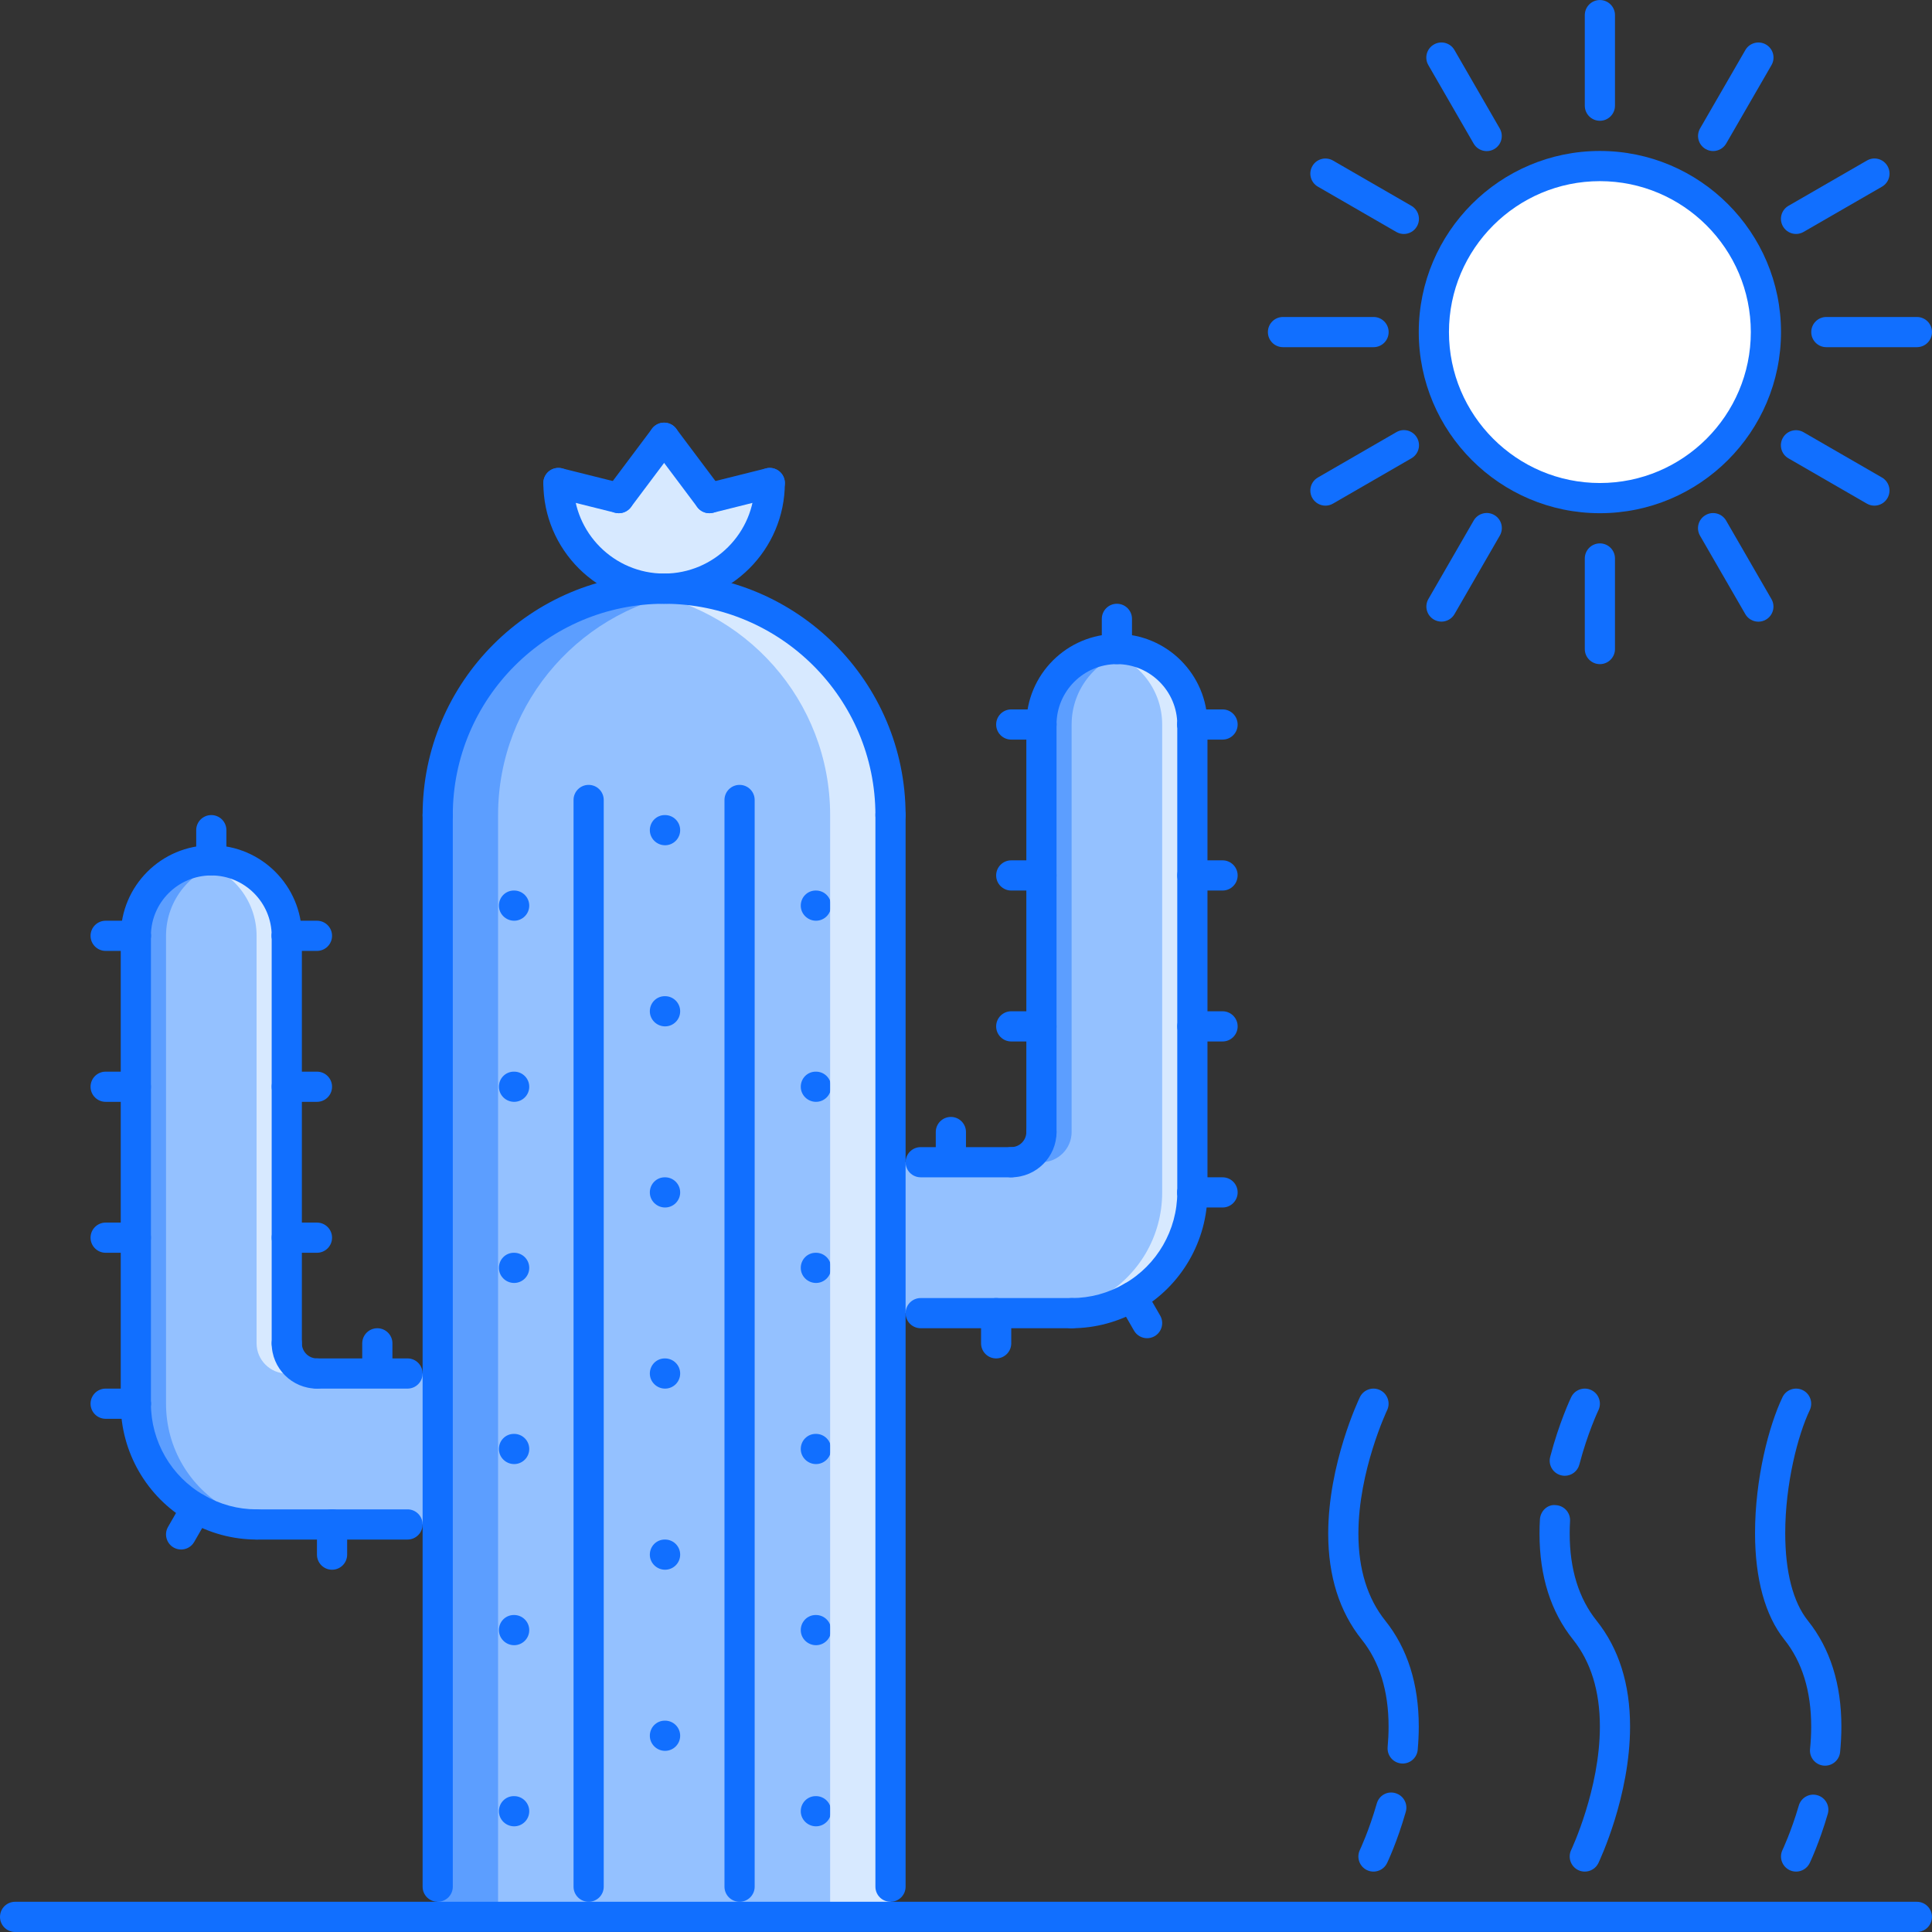 <?xml version="1.0" encoding="iso-8859-1"?>
<!-- Generator: Adobe Illustrator 19.0.0, SVG Export Plug-In . SVG Version: 6.00 Build 0)  -->
<svg version="1.1" id="Capa_1" xmlns="http://www.w3.org/2000/svg" xmlns:xlink="http://www.w3.org/1999/xlink" x="0px" y="0px"
	 viewBox="0 0 511.782 511.782" style="enable-background:new 0 0 511.782 511.782;" xml:space="preserve">
<rect x="0" y="0" width="511.782" height="511.782" fill="#333333" stroke="none"/>
<path style="fill:#94C1FF;" d="M235.892,507.776H115.947v-7.996v-95.956v-39.981V215.91c0-33.103,26.871-59.973,59.972-59.973
	c33.103,0,59.973,26.87,59.973,59.973v91.958v39.981V499.78V507.776z"/>
<path style="fill:#FFFFFF;" d="M467.787,87.968c0,24.285-19.694,43.979-43.98,43.979c-24.285,0-43.979-19.694-43.979-43.979
	c0-24.286,19.694-43.98,43.979-43.98C448.092,43.988,467.787,63.682,467.787,87.968z"/>
<g>
	<path style="fill:#116FFF;" d="M176.177,415.818c-2.21,0-4.037-1.788-4.037-3.998s1.749-3.998,3.951-3.998h0.086
		c2.202,0,3.998,1.788,3.998,3.998S178.379,415.818,176.177,415.818z"/>
	<path style="fill:#116FFF;" d="M176.177,463.795c-2.21,0-4.037-1.787-4.037-3.998c0-2.209,1.749-3.998,3.951-3.998h0.086
		c2.202,0,3.998,1.789,3.998,3.998C180.175,462.008,178.379,463.795,176.177,463.795z"/>
	<path style="fill:#116FFF;" d="M136.196,435.809c-2.21,0-4.037-1.789-4.037-3.998c0-2.211,1.749-3.998,3.951-3.998h0.086
		c2.202,0,3.998,1.787,3.998,3.998C140.194,434.02,138.398,435.809,136.196,435.809z"/>
	<path style="fill:#116FFF;" d="M136.196,483.787c-2.21,0-4.037-1.788-4.037-3.998s1.749-3.998,3.951-3.998h0.086
		c2.202,0,3.998,1.788,3.998,3.998S138.398,483.787,136.196,483.787z"/>
	<path style="fill:#116FFF;" d="M216.159,243.897c-2.21,0-4.038-1.789-4.038-3.999s1.75-3.998,3.952-3.998h0.086
		c2.202,0,3.998,1.788,3.998,3.998S218.361,243.897,216.159,243.897z"/>
	<path style="fill:#116FFF;" d="M216.159,291.874c-2.21,0-4.038-1.788-4.038-3.998s1.75-3.998,3.952-3.998h0.086
		c2.202,0,3.998,1.788,3.998,3.998S218.361,291.874,216.159,291.874z"/>
	<path style="fill:#116FFF;" d="M216.159,339.853c-2.21,0-4.038-1.788-4.038-3.999c0-2.209,1.75-3.998,3.952-3.998h0.086
		c2.202,0,3.998,1.789,3.998,3.998C220.157,338.065,218.361,339.853,216.159,339.853z"/>
	<path style="fill:#116FFF;" d="M216.159,387.83c-2.21,0-4.038-1.788-4.038-3.998s1.75-3.998,3.952-3.998h0.086
		c2.202,0,3.998,1.788,3.998,3.998S218.361,387.83,216.159,387.83z"/>
	<path style="fill:#116FFF;" d="M216.159,435.809c-2.21,0-4.038-1.789-4.038-3.998c0-2.211,1.75-3.998,3.952-3.998h0.086
		c2.202,0,3.998,1.787,3.998,3.998C220.157,434.02,218.361,435.809,216.159,435.809z"/>
	<path style="fill:#116FFF;" d="M216.159,483.787c-2.21,0-4.038-1.788-4.038-3.998s1.75-3.998,3.952-3.998h0.086
		c2.202,0,3.998,1.788,3.998,3.998S218.361,483.787,216.159,483.787z"/>
	<path style="fill:#116FFF;" d="M423.806,135.946c-26.457,0-47.979-21.521-47.979-47.978s21.521-47.979,47.979-47.979
		s47.979,21.521,47.979,47.979C471.785,114.424,450.263,135.946,423.806,135.946z M423.806,47.986
		c-22.045,0-39.981,17.937-39.981,39.982c0,22.044,17.937,39.981,39.981,39.981s39.981-17.937,39.981-39.981
		C463.787,65.923,445.851,47.986,423.806,47.986z"/>
	<path style="fill:#116FFF;" d="M423.806,31.994c-2.21,0-3.998-1.788-3.998-3.998V4.006c0-2.21,1.788-3.998,3.998-3.998
		s3.998,1.788,3.998,3.998v23.989C427.804,30.205,426.016,31.994,423.806,31.994z"/>
	<path style="fill:#116FFF;" d="M423.806,175.928c-2.21,0-3.998-1.789-3.998-3.998v-23.989c0-2.21,1.788-3.999,3.998-3.999
		s3.998,1.789,3.998,3.999v23.989C427.804,174.139,426.016,175.928,423.806,175.928z"/>
	<path style="fill:#116FFF;" d="M393.82,40.029c-1.374,0-2.725-0.718-3.459-1.999l-11.995-20.779
		c-1.108-1.913-0.452-4.357,1.461-5.458c1.921-1.117,4.357-0.453,5.458,1.46l11.994,20.779c1.109,1.913,0.453,4.357-1.46,5.458
		C395.187,39.857,394.499,40.029,393.82,40.029z"/>
	<path style="fill:#116FFF;" d="M465.787,164.683c-1.374,0-2.725-0.719-3.459-1.999l-11.994-20.772
		c-1.109-1.914-0.453-4.357,1.46-5.458c1.897-1.117,4.357-0.461,5.458,1.46l11.995,20.772c1.108,1.914,0.452,4.357-1.46,5.458
		C467.154,164.511,466.466,164.683,465.787,164.683z"/>
	<path style="fill:#116FFF;" d="M371.876,61.98c-0.679,0-1.366-0.172-1.999-0.539l-20.771-11.994
		c-1.913-1.102-2.569-3.545-1.46-5.459c1.093-1.913,3.553-2.561,5.458-1.46l20.772,11.995c1.912,1.101,2.568,3.545,1.46,5.458
		C374.602,61.261,373.251,61.98,371.876,61.98z"/>
	<path style="fill:#116FFF;" d="M496.523,133.947c-0.68,0-1.366-0.172-1.999-0.539l-20.771-11.995
		c-1.913-1.101-2.569-3.545-1.461-5.458c1.102-1.913,3.554-2.561,5.459-1.46l20.771,11.995c1.913,1.101,2.569,3.545,1.46,5.458
		C499.248,133.228,497.897,133.947,496.523,133.947z"/>
	<path style="fill:#116FFF;" d="M363.849,91.966h-23.988c-2.211,0-3.999-1.788-3.999-3.998s1.788-3.999,3.999-3.999h23.988
		c2.21,0,3.998,1.789,3.998,3.999S366.059,91.966,363.849,91.966z"/>
	<path style="fill:#116FFF;" d="M507.784,91.966h-23.989c-2.21,0-3.998-1.788-3.998-3.998s1.788-3.999,3.998-3.999h23.989
		c2.21,0,3.998,1.789,3.998,3.999S509.994,91.966,507.784,91.966z"/>
	<path style="fill:#116FFF;" d="M351.105,133.947c-1.374,0-2.717-0.718-3.459-1.999c-1.109-1.913-0.453-4.357,1.46-5.458
		l20.787-12.011c1.913-1.124,4.35-0.46,5.459,1.461c1.108,1.913,0.452,4.357-1.46,5.458l-20.788,12.01
		C352.472,133.775,351.785,133.947,351.105,133.947z"/>
	<path style="fill:#116FFF;" d="M475.767,61.972c-1.383,0-2.726-0.719-3.46-1.999c-1.108-1.913-0.452-4.357,1.461-5.458
		l20.771-11.987c1.921-1.125,4.357-0.453,5.458,1.46c1.109,1.914,0.453,4.357-1.46,5.459l-20.771,11.986
		C477.133,61.8,476.447,61.972,475.767,61.972z"/>
	<path style="fill:#116FFF;" d="M381.841,164.667c-0.68,0-1.367-0.172-1.999-0.539c-1.913-1.101-2.569-3.545-1.461-5.458
		l11.995-20.78c1.101-1.913,3.561-2.569,5.458-1.46c1.913,1.101,2.569,3.545,1.46,5.458l-11.994,20.78
		C384.566,163.949,383.215,164.667,381.841,164.667z"/>
	<path style="fill:#116FFF;" d="M453.808,40.013c-0.68,0-1.366-0.172-1.999-0.539c-1.913-1.101-2.569-3.545-1.46-5.458
		l11.994-20.764c1.102-1.913,3.553-2.562,5.459-1.46c1.912,1.101,2.568,3.545,1.46,5.458l-11.995,20.764
		C456.526,39.295,455.182,40.013,453.808,40.013z"/>
	<path style="fill:#116FFF;" d="M176.177,223.906c-2.21,0-4.037-1.788-4.037-3.998s1.749-3.998,3.951-3.998h0.086
		c2.202,0,3.998,1.788,3.998,3.998S178.379,223.906,176.177,223.906z"/>
	<path style="fill:#116FFF;" d="M176.177,271.883c-2.21,0-4.037-1.788-4.037-3.998c0-2.209,1.749-3.998,3.951-3.998h0.086
		c2.202,0,3.998,1.789,3.998,3.998C180.175,270.095,178.379,271.883,176.177,271.883z"/>
	<path style="fill:#116FFF;" d="M176.177,319.862c-2.21,0-4.037-1.788-4.037-3.998s1.749-3.998,3.951-3.998h0.086
		c2.202,0,3.998,1.788,3.998,3.998S178.379,319.862,176.177,319.862z"/>
	<path style="fill:#116FFF;" d="M176.177,367.84c-2.21,0-4.037-1.789-4.037-3.998c0-2.211,1.749-3.999,3.951-3.999h0.086
		c2.202,0,3.998,1.788,3.998,3.999C180.175,366.051,178.379,367.84,176.177,367.84z"/>
	<path style="fill:#116FFF;" d="M136.196,243.897c-2.21,0-4.037-1.789-4.037-3.999s1.749-3.998,3.951-3.998h0.086
		c2.202,0,3.998,1.788,3.998,3.998S138.398,243.897,136.196,243.897z"/>
	<path style="fill:#116FFF;" d="M136.196,291.874c-2.21,0-4.037-1.788-4.037-3.998s1.749-3.998,3.951-3.998h0.086
		c2.202,0,3.998,1.788,3.998,3.998S138.398,291.874,136.196,291.874z"/>
	<path style="fill:#116FFF;" d="M136.196,339.853c-2.21,0-4.037-1.788-4.037-3.999c0-2.209,1.749-3.998,3.951-3.998h0.086
		c2.202,0,3.998,1.789,3.998,3.998C140.194,338.065,138.398,339.853,136.196,339.853z"/>
	<path style="fill:#116FFF;" d="M136.196,387.83c-2.21,0-4.037-1.788-4.037-3.998s1.749-3.998,3.951-3.998h0.086
		c2.202,0,3.998,1.788,3.998,3.998S138.398,387.83,136.196,387.83z"/>
</g>
<path style="fill:#D7E9FF;" d="M203.907,127.95c0,15.431-12.471,27.987-27.987,27.987c-15.43,0-27.987-12.557-27.987-27.987
	l15.993,3.998l11.994-15.993l11.995,15.993L203.907,127.95z"/>
<path style="fill:#94C1FF;" d="M55.974,227.904c11.034,0,19.991,8.957,19.991,19.991v39.981v39.981v27.987
	c0,4.396,3.6,7.997,7.996,7.997h23.989h7.997v39.981h-7.997H87.96H67.969c-5.841,0-11.276-1.601-15.993-4.318
	c-9.597-5.521-15.992-15.829-15.992-27.667v-43.98v-39.981v-39.981C35.984,236.861,44.941,227.904,55.974,227.904z"/>
<path style="fill:#D7E9FF;" d="M67.969,247.895v39.981v39.981v27.987c0,4.396,3.6,7.997,7.996,7.997h7.996
	c-4.396,0-7.996-3.601-7.996-7.997v-27.987v-39.981v-39.981c0-11.034-8.957-19.991-19.991-19.991c-1.367,0-2.702,0.141-3.999,0.406
	C61.097,230.161,67.969,238.227,67.969,247.895z"/>
<path style="fill:#5C9EFF;" d="M43.98,371.838v-43.98v-39.981v-39.981c0-9.668,6.872-17.734,15.993-19.585
	c-1.296-0.266-2.631-0.406-3.998-0.406c-11.034,0-19.991,8.957-19.991,19.991v39.981v39.981v43.98
	c0,11.838,6.396,22.146,15.992,27.667c4.717,2.718,10.152,4.318,15.993,4.318h7.996c-5.841,0-11.276-1.601-15.993-4.318
	C50.375,393.984,43.98,383.676,43.98,371.838z"/>
<path style="fill:#94C1FF;" d="M295.865,171.93c11.034,0,19.991,8.957,19.991,19.991v39.981v39.981v43.98
	c0,11.838-6.396,22.146-15.993,27.667c-4.717,2.718-10.151,4.318-15.992,4.318H263.88h-19.991h-7.997v-39.981h7.997h23.989
	c4.396,0,7.997-3.601,7.997-7.996v-27.988v-39.981v-39.981C275.874,180.886,284.83,171.93,295.865,171.93z"/>
<path style="fill:#5C9EFF;" d="M283.87,299.871v-27.988v-39.981v-39.981c0-9.667,6.871-17.734,15.992-19.585
	c-1.296-0.266-2.631-0.406-3.998-0.406c-11.034,0-19.99,8.957-19.99,19.991v39.981v39.981v27.988c0,4.396-3.601,7.996-7.997,7.996
	h7.997C280.27,307.868,283.87,304.267,283.87,299.871z"/>
<path style="fill:#D7E9FF;" d="M295.865,171.93c-1.366,0-2.702,0.14-3.998,0.406c9.121,1.851,15.992,9.917,15.992,19.585v39.981
	v39.981v43.98c0,11.838-6.395,22.146-15.992,27.667c-4.717,2.718-10.151,4.318-15.992,4.318h7.996
	c5.841,0,11.275-1.601,15.992-4.318c9.598-5.521,15.993-15.829,15.993-27.667v-43.98v-39.981v-39.981
	C315.856,180.886,306.899,171.93,295.865,171.93z"/>
<path style="fill:#5C9EFF;" d="M131.94,403.824v-39.981V215.91c0-30.385,22.661-55.451,51.976-59.379
	c-2.624-0.351-5.279-0.593-7.997-0.593c-33.102,0-59.972,26.87-59.972,59.973v147.933v39.981v95.956v7.996h15.993v-7.996V403.824z"
	/>
<path style="fill:#D7E9FF;" d="M219.9,403.824v-39.981V215.91c0-30.385-22.662-55.451-51.977-59.379
	c2.624-0.351,5.279-0.593,7.996-0.593c33.103,0,59.973,26.87,59.973,59.973v147.933v39.981v95.956v7.996H219.9v-7.996V403.824z"/>
<g>
	<path style="fill:#116FFF;" d="M163.925,135.946c-0.32,0-0.641-0.039-0.969-0.117l-15.992-3.998
		c-2.147-0.539-3.444-2.709-2.913-4.849c0.531-2.147,2.679-3.444,4.85-2.913l15.993,3.998c2.147,0.539,3.444,2.71,2.913,4.85
		C167.353,134.736,165.721,135.946,163.925,135.946z"/>
	<path style="fill:#116FFF;" d="M187.914,135.946c-1.796,0-3.429-1.21-3.881-3.029c-0.531-2.14,0.765-4.311,2.913-4.85l15.993-3.998
		c2.108-0.539,4.311,0.765,4.849,2.913c0.531,2.14-0.765,4.311-2.912,4.849l-15.993,3.998
		C188.562,135.907,188.234,135.946,187.914,135.946z"/>
	<path style="fill:#116FFF;" d="M163.925,135.946c-0.836,0-1.679-0.258-2.397-0.796c-1.765-1.328-2.124-3.834-0.804-5.6
		l11.995-15.992c1.335-1.765,3.842-2.116,5.599-0.805c1.765,1.328,2.124,3.834,0.805,5.599l-11.995,15.993
		C166.338,135.391,165.135,135.946,163.925,135.946z"/>
	<path style="fill:#116FFF;" d="M187.914,135.946c-1.211,0-2.413-0.554-3.202-1.601l-11.994-15.993
		c-1.32-1.765-0.961-4.271,0.804-5.599c1.765-1.312,4.264-0.96,5.599,0.805l11.994,15.992c1.32,1.765,0.961,4.271-0.804,5.6
		C189.593,135.688,188.749,135.946,187.914,135.946z"/>
	<path style="fill:#116FFF;" d="M507.768,511.774H3.998c-2.21,0-3.998-1.788-3.998-3.998s1.788-3.998,3.998-3.998h503.77
		c2.21,0,3.998,1.788,3.998,3.998S509.978,511.774,507.768,511.774z"/>
	<path style="fill:#116FFF;" d="M235.892,219.908c-2.21,0-3.998-1.788-3.998-3.998c0-30.861-25.113-55.975-55.975-55.975
		c-30.86,0-55.974,25.113-55.974,55.975c0,2.21-1.789,3.998-3.998,3.998c-2.21,0-3.999-1.788-3.999-3.998
		c0-35.273,28.698-63.971,63.971-63.971s63.971,28.697,63.971,63.971C239.89,218.12,238.102,219.908,235.892,219.908z"/>
	<path style="fill:#116FFF;" d="M115.947,503.778c-2.21,0-3.999-1.788-3.999-3.998V215.91c0-2.21,1.789-3.998,3.999-3.998
		c2.209,0,3.998,1.788,3.998,3.998v283.87C119.945,501.99,118.157,503.778,115.947,503.778z"/>
	<path style="fill:#116FFF;" d="M235.892,503.778c-2.21,0-3.998-1.788-3.998-3.998V215.91c0-2.21,1.788-3.998,3.998-3.998
		s3.998,1.788,3.998,3.998v283.87C239.89,501.99,238.102,503.778,235.892,503.778z"/>
	<path style="fill:#116FFF;" d="M107.951,367.84h-23.99c-2.209,0-3.998-1.789-3.998-3.998c0-2.211,1.789-3.999,3.998-3.999h23.989
		c2.21,0,3.998,1.788,3.998,3.999C111.949,366.051,110.161,367.84,107.951,367.84z"/>
	<path style="fill:#116FFF;" d="M107.951,407.822H67.969c-2.21,0-3.998-1.788-3.998-3.998s1.788-3.999,3.998-3.999h39.981
		c2.21,0,3.998,1.789,3.998,3.999S110.161,407.822,107.951,407.822z"/>
	<path style="fill:#116FFF;" d="M67.969,407.822c-6.255,0-12.479-1.679-17.992-4.85c-11.096-6.388-17.991-18.319-17.991-31.134
		c0-2.21,1.788-3.998,3.998-3.998s3.998,1.788,3.998,3.998c0,9.964,5.357,19.241,13.986,24.199
		c4.365,2.515,9.074,3.787,14.001,3.787c2.21,0,3.998,1.789,3.998,3.999S70.179,407.822,67.969,407.822z"/>
	<path style="fill:#116FFF;" d="M35.984,375.836c-2.21,0-3.998-1.788-3.998-3.998V247.895c0-2.21,1.788-3.998,3.998-3.998
		s3.998,1.788,3.998,3.998v123.943C39.982,374.048,38.194,375.836,35.984,375.836z"/>
	<path style="fill:#116FFF;" d="M75.965,359.843c-2.21,0-3.998-1.788-3.998-3.998v-107.95c0-2.21,1.788-3.998,3.998-3.998
		s3.998,1.788,3.998,3.998v107.95C79.963,358.055,78.175,359.843,75.965,359.843z"/>
	<path style="fill:#116FFF;" d="M75.965,251.893c-2.21,0-3.998-1.788-3.998-3.998c0-8.816-7.177-15.993-15.993-15.993
		s-15.993,7.177-15.993,15.993c0,2.21-1.788,3.998-3.998,3.998s-3.998-1.788-3.998-3.998c0-13.229,10.761-23.989,23.989-23.989
		s23.989,10.761,23.989,23.989C79.963,250.105,78.175,251.893,75.965,251.893z"/>
	<path style="fill:#116FFF;" d="M83.961,367.84c-6.614,0-11.994-5.381-11.994-11.995c0-2.21,1.788-3.998,3.998-3.998
		s3.998,1.788,3.998,3.998c0,2.202,1.796,3.998,3.998,3.998c2.21,0,3.999,1.788,3.999,3.999
		C87.96,366.051,86.171,367.84,83.961,367.84z"/>
	<path style="fill:#116FFF;" d="M55.974,231.902c-2.21,0-3.999-1.788-3.999-3.998v-7.996c0-2.21,1.789-3.998,3.999-3.998
		s3.998,1.788,3.998,3.998v7.996C59.973,230.114,58.184,231.902,55.974,231.902z"/>
	<path style="fill:#116FFF;" d="M35.984,251.893h-7.997c-2.209,0-3.998-1.788-3.998-3.998s1.789-3.998,3.998-3.998h7.997
		c2.21,0,3.998,1.788,3.998,3.998S38.194,251.893,35.984,251.893z"/>
	<path style="fill:#116FFF;" d="M83.961,251.893h-7.996c-2.21,0-3.998-1.788-3.998-3.998s1.788-3.998,3.998-3.998h7.996
		c2.21,0,3.999,1.788,3.999,3.998S86.171,251.893,83.961,251.893z"/>
	<path style="fill:#116FFF;" d="M83.961,291.874h-7.996c-2.21,0-3.998-1.788-3.998-3.998s1.788-3.998,3.998-3.998h7.996
		c2.21,0,3.999,1.788,3.999,3.998S86.171,291.874,83.961,291.874z"/>
	<path style="fill:#116FFF;" d="M83.961,331.856h-7.996c-2.21,0-3.998-1.788-3.998-3.998s1.788-3.998,3.998-3.998h7.996
		c2.21,0,3.999,1.788,3.999,3.998S86.171,331.856,83.961,331.856z"/>
	<path style="fill:#116FFF;" d="M35.984,291.874h-7.997c-2.209,0-3.998-1.788-3.998-3.998s1.789-3.998,3.998-3.998h7.997
		c2.21,0,3.998,1.788,3.998,3.998S38.194,291.874,35.984,291.874z"/>
	<path style="fill:#116FFF;" d="M35.984,331.856h-7.997c-2.209,0-3.998-1.788-3.998-3.998s1.789-3.998,3.998-3.998h7.997
		c2.21,0,3.998,1.788,3.998,3.998S38.194,331.856,35.984,331.856z"/>
	<path style="fill:#116FFF;" d="M35.984,375.836h-7.997c-2.209,0-3.998-1.788-3.998-3.998s1.789-3.998,3.998-3.998h7.997
		c2.21,0,3.998,1.788,3.998,3.998S38.194,375.836,35.984,375.836z"/>
	<path style="fill:#116FFF;" d="M47.978,410.461c-0.679,0-1.366-0.172-1.991-0.531c-1.913-1.102-2.577-3.545-1.476-5.459
		l3.998-6.957c1.101-1.922,3.553-2.577,5.458-1.477c1.913,1.102,2.577,3.546,1.476,5.459l-3.999,6.957
		C50.703,409.743,49.36,410.461,47.978,410.461z"/>
	<path style="fill:#116FFF;" d="M99.954,367.2c-2.21,0-3.998-1.788-3.998-3.998v-7.356c0-2.21,1.788-3.998,3.998-3.998
		s3.998,1.788,3.998,3.998v7.356C103.953,365.412,102.164,367.2,99.954,367.2z"/>
	<path style="fill:#116FFF;" d="M87.96,415.818c-2.21,0-3.999-1.788-3.999-3.998v-7.996c0-2.21,1.789-3.999,3.999-3.999
		s3.998,1.789,3.998,3.999v7.996C91.958,414.03,90.17,415.818,87.96,415.818z"/>
	<path style="fill:#116FFF;" d="M267.877,311.866h-23.989c-2.21,0-3.999-1.788-3.999-3.998s1.789-3.998,3.999-3.998h23.989
		c2.21,0,3.998,1.788,3.998,3.998S270.087,311.866,267.877,311.866z"/>
	<path style="fill:#116FFF;" d="M283.87,351.847h-39.982c-2.21,0-3.999-1.788-3.999-3.998s1.789-3.998,3.999-3.998h39.982
		c2.21,0,3.998,1.788,3.998,3.998S286.08,351.847,283.87,351.847z"/>
	<path style="fill:#116FFF;" d="M283.87,351.847c-2.21,0-3.998-1.788-3.998-3.998s1.788-3.998,3.998-3.998
		c4.927,0,9.636-1.272,13.993-3.788c8.637-4.958,13.993-14.235,13.993-24.199c0-2.21,1.789-3.998,3.999-3.998
		s3.998,1.788,3.998,3.998c0,12.814-6.896,24.746-18,31.134C296.349,350.168,290.125,351.847,283.87,351.847z"/>
	<path style="fill:#116FFF;" d="M315.856,319.862c-2.21,0-3.999-1.788-3.999-3.998V191.92c0-2.21,1.789-3.998,3.999-3.998
		s3.998,1.788,3.998,3.998v123.943C319.854,318.074,318.066,319.862,315.856,319.862z"/>
	<path style="fill:#116FFF;" d="M275.874,303.87c-2.211,0-3.999-1.789-3.999-3.998V191.92c0-2.21,1.788-3.998,3.999-3.998
		c2.209,0,3.998,1.788,3.998,3.998v107.951C279.872,302.08,278.083,303.87,275.874,303.87z"/>
	<path style="fill:#116FFF;" d="M315.856,195.918c-2.21,0-3.999-1.788-3.999-3.998c0-8.816-7.176-15.993-15.992-15.993
		s-15.992,7.176-15.992,15.993c0,2.21-1.789,3.998-3.998,3.998c-2.211,0-3.999-1.788-3.999-3.998
		c0-13.229,10.761-23.989,23.989-23.989s23.989,10.761,23.989,23.989C319.854,194.13,318.066,195.918,315.856,195.918z"/>
	<path style="fill:#116FFF;" d="M267.877,311.866c-2.21,0-3.998-1.788-3.998-3.998s1.788-3.998,3.998-3.998
		c2.202,0,3.998-1.797,3.998-3.998c0-2.211,1.788-3.999,3.999-3.999c2.209,0,3.998,1.788,3.998,3.999
		C279.872,306.485,274.492,311.866,267.877,311.866z"/>
	<path style="fill:#116FFF;" d="M295.865,175.928c-2.21,0-3.998-1.789-3.998-3.998v-7.997c0-2.21,1.788-3.998,3.998-3.998
		s3.998,1.788,3.998,3.998v7.997C299.863,174.139,298.075,175.928,295.865,175.928z"/>
	<path style="fill:#116FFF;" d="M323.852,195.918h-7.996c-2.21,0-3.999-1.788-3.999-3.998s1.789-3.998,3.999-3.998h7.996
		c2.21,0,3.998,1.788,3.998,3.998S326.062,195.918,323.852,195.918z"/>
	<path style="fill:#116FFF;" d="M275.874,195.918h-7.997c-2.21,0-3.998-1.788-3.998-3.998s1.788-3.998,3.998-3.998h7.997
		c2.209,0,3.998,1.788,3.998,3.998S278.083,195.918,275.874,195.918z"/>
	<path style="fill:#116FFF;" d="M275.874,235.9h-7.997c-2.21,0-3.998-1.789-3.998-3.999s1.788-3.998,3.998-3.998h7.997
		c2.209,0,3.998,1.788,3.998,3.998S278.083,235.9,275.874,235.9z"/>
	<path style="fill:#116FFF;" d="M275.874,275.882h-7.997c-2.21,0-3.998-1.788-3.998-3.999c0-2.209,1.788-3.998,3.998-3.998h7.997
		c2.209,0,3.998,1.789,3.998,3.998C279.872,274.094,278.083,275.882,275.874,275.882z"/>
	<path style="fill:#116FFF;" d="M323.852,235.9h-7.996c-2.21,0-3.999-1.789-3.999-3.999s1.789-3.998,3.999-3.998h7.996
		c2.21,0,3.998,1.788,3.998,3.998S326.062,235.9,323.852,235.9z"/>
	<path style="fill:#116FFF;" d="M323.852,275.882h-7.996c-2.21,0-3.999-1.788-3.999-3.999c0-2.209,1.789-3.998,3.999-3.998h7.996
		c2.21,0,3.998,1.789,3.998,3.998C327.85,274.094,326.062,275.882,323.852,275.882z"/>
	<path style="fill:#116FFF;" d="M323.852,319.862h-7.996c-2.21,0-3.999-1.788-3.999-3.998s1.789-3.998,3.999-3.998h7.996
		c2.21,0,3.998,1.788,3.998,3.998S326.062,319.862,323.852,319.862z"/>
	<path style="fill:#116FFF;" d="M303.861,354.487c-1.382,0-2.725-0.719-3.467-2.007l-3.998-6.958
		c-1.102-1.913-0.438-4.357,1.476-5.459c1.882-1.093,4.35-0.452,5.458,1.477l3.999,6.957c1.101,1.914,0.437,4.357-1.477,5.459
		C305.228,354.315,304.54,354.487,303.861,354.487z"/>
	<path style="fill:#116FFF;" d="M251.885,311.225c-2.21,0-3.999-1.788-3.999-3.998v-7.355c0-2.211,1.789-3.999,3.999-3.999
		c2.209,0,3.998,1.788,3.998,3.999v7.355C255.883,309.437,254.095,311.225,251.885,311.225z"/>
	<path style="fill:#116FFF;" d="M263.879,359.843c-2.21,0-3.998-1.788-3.998-3.998v-7.996c0-2.21,1.788-3.998,3.998-3.998
		s3.998,1.788,3.998,3.998v7.996C267.877,358.055,266.089,359.843,263.879,359.843z"/>
	<path style="fill:#116FFF;" d="M155.929,503.778c-2.21,0-3.999-1.788-3.999-3.998V211.912c0-2.21,1.789-3.999,3.999-3.999
		c2.209,0,3.998,1.789,3.998,3.999V499.78C159.927,501.99,158.139,503.778,155.929,503.778z"/>
	<path style="fill:#116FFF;" d="M195.911,503.778c-2.21,0-3.998-1.788-3.998-3.998V211.912c0-2.21,1.788-3.999,3.998-3.999
		s3.998,1.789,3.998,3.999V499.78C199.909,501.99,198.12,503.778,195.911,503.778z"/>
	<path style="fill:#116FFF;" d="M175.919,159.935c-17.64,0-31.985-14.345-31.985-31.985c0-2.21,1.789-3.998,3.999-3.998
		c2.209,0,3.998,1.788,3.998,3.998c0,13.229,10.761,23.989,23.989,23.989c13.229,0,23.989-10.761,23.989-23.989
		c0-2.21,1.788-3.998,3.998-3.998s3.998,1.788,3.998,3.998C207.905,145.59,193.56,159.935,175.919,159.935z"/>
	<path style="fill:#116FFF;" d="M475.783,495.782c-0.578,0-1.172-0.125-1.727-0.391c-1.99-0.961-2.834-3.343-1.881-5.334
		c0.023-0.047,2.287-4.811,4.326-11.775c0.616-2.116,2.834-3.358,4.95-2.718c2.124,0.617,3.343,2.835,2.718,4.951
		c-2.226,7.645-4.678,12.783-4.779,13.002C478.695,494.946,477.266,495.782,475.783,495.782z M483.466,467.724
		c-0.133,0-0.266-0.008-0.398-0.016c-2.194-0.219-3.803-2.171-3.592-4.373c0.195-1.952,0.305-3.967,0.305-5.989
		c0-9.387-2.397-17.141-7.122-23.037c-5.067-6.333-7.754-16.078-7.754-28.189c0-14.377,3.654-28.44,7.271-36.008
		c0.952-1.998,3.35-2.834,5.333-1.881c1.991,0.952,2.835,3.342,1.882,5.333c-3.123,6.528-6.489,19.507-6.489,32.556
		c0,10.269,2.077,18.288,6.005,23.192c5.889,7.355,8.871,16.781,8.871,28.034c0,2.287-0.125,4.553-0.336,6.77
		C487.238,466.178,485.496,467.724,483.466,467.724z"/>
	<path style="fill:#116FFF;" d="M419.808,495.782c-0.578,0-1.172-0.125-1.726-0.391c-1.991-0.953-2.835-3.343-1.882-5.334
		c0.078-0.164,7.605-16.102,7.605-32.711c0-9.387-2.397-17.141-7.121-23.037c-5.889-7.355-8.871-16.781-8.871-28.033
		c-0.008-1.258,0.031-2.538,0.109-3.812c0.133-2.202,2.037-4.037,4.225-3.756c2.209,0.133,3.889,2.022,3.756,4.225
		c-0.062,1.101-0.102,2.21-0.094,3.319c0,9.409,2.397,17.164,7.121,23.06c5.889,7.355,8.871,16.781,8.871,28.034
		c0,18.468-8.051,35.452-8.387,36.171C422.728,494.946,421.299,495.782,419.808,495.782z M414.505,390.931
		c-0.328,0-0.671-0.039-1.007-0.133c-2.14-0.555-3.421-2.741-2.858-4.873c2.39-9.152,5.436-15.548,5.561-15.821
		c0.952-1.982,3.35-2.826,5.333-1.873c1.991,0.952,2.835,3.342,1.882,5.333c-0.031,0.062-2.857,6.021-5.045,14.376
		C417.903,389.744,416.287,390.931,414.505,390.931z"/>
	<path style="fill:#116FFF;" d="M363.833,495.782c-0.578,0-1.171-0.125-1.726-0.391c-1.991-0.953-2.835-3.343-1.882-5.334
		c0.023-0.055,2.405-5.06,4.482-12.314c0.602-2.124,2.779-3.389,4.943-2.741c2.123,0.609,3.35,2.819,2.74,4.943
		c-2.272,7.949-4.85,13.346-4.951,13.564C366.754,494.946,365.326,495.782,363.833,495.782z M371.572,467.154
		c-0.125,0-0.241-0.008-0.366-0.016c-2.202-0.195-3.819-2.14-3.624-4.342c0.164-1.788,0.25-3.615,0.25-5.45
		c0-9.387-2.396-17.141-7.121-23.037c-5.889-7.355-8.871-16.781-8.871-28.033c0-18.461,8.043-35.453,8.387-36.164
		c0.953-1.998,3.357-2.834,5.334-1.881c1.99,0.952,2.834,3.342,1.881,5.333c-0.078,0.156-7.605,16.109-7.605,32.712
		c0,9.386,2.397,17.141,7.122,23.036c5.888,7.355,8.87,16.781,8.87,28.034c0,2.085-0.102,4.146-0.28,6.169
		C375.36,465.592,373.619,467.154,371.572,467.154z"/>
</g>
<g>
</g>
<g>
</g>
<g>
</g>
<g>
</g>
<g>
</g>
<g>
</g>
<g>
</g>
<g>
</g>
<g>
</g>
<g>
</g>
<g>
</g>
<g>
</g>
<g>
</g>
<g>
</g>
<g>
</g>
</svg>
